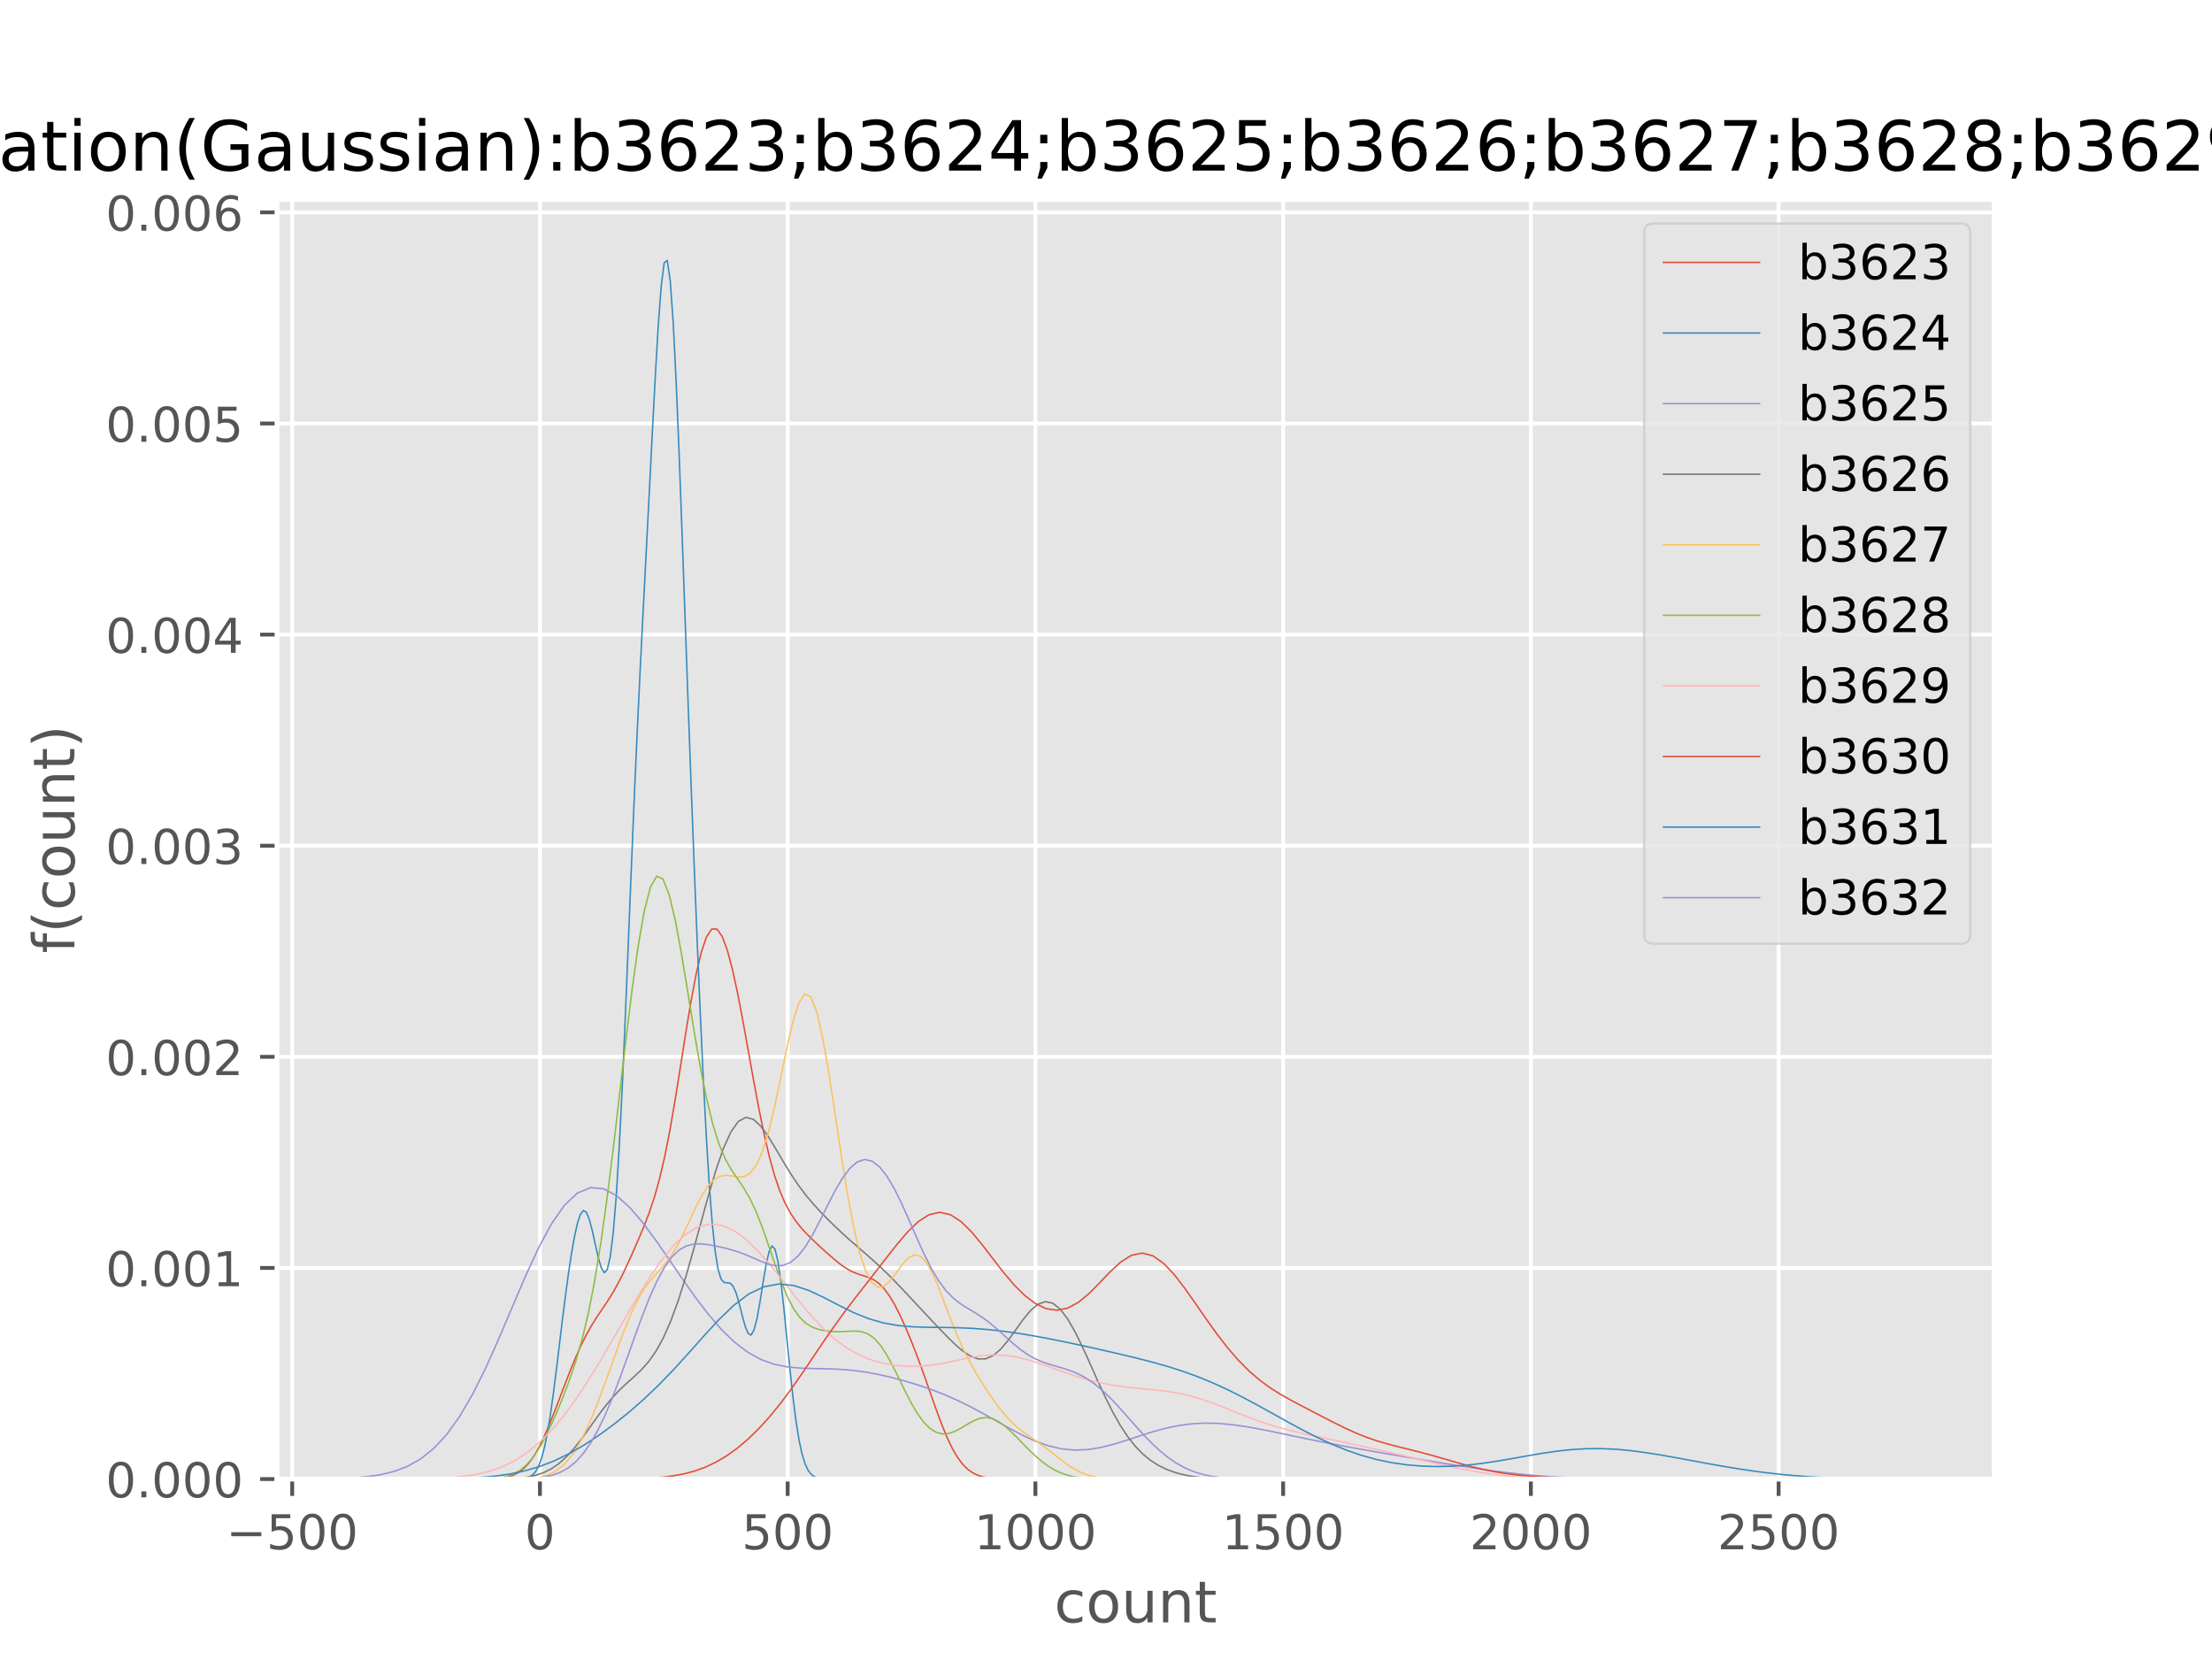 <?xml version="1.0" encoding="utf-8" standalone="no"?>
<!DOCTYPE svg PUBLIC "-//W3C//DTD SVG 1.1//EN"
  "http://www.w3.org/Graphics/SVG/1.1/DTD/svg11.dtd">
<!-- Created with matplotlib (http://matplotlib.org/) -->
<svg height="345pt" version="1.1" viewBox="0 0 460 345" width="460pt" xmlns="http://www.w3.org/2000/svg" xmlns:xlink="http://www.w3.org/1999/xlink">
 <defs>
  <style type="text/css">
*{stroke-linecap:butt;stroke-linejoin:round;}
  </style>
 </defs>
 <g id="figure_1">
  <g id="patch_1">
   <path d="M 0 345.6 
L 460.8 345.6 
L 460.8 0 
L 0 0 
z
" style="fill:#ffffff;"/>
  </g>
  <g id="axes_1">
   <g id="patch_2">
    <path d="M 57.6 307.584 
L 414.72 307.584 
L 414.72 41.472 
L 57.6 41.472 
z
" style="fill:#e5e5e5;"/>
   </g>
   <g id="matplotlib.axis_1">
    <g id="xtick_1">
     <g id="line2d_1">
      <path clip-path="url(#p4adbdc8b6a)" d="M 60.765 307.584 
L 60.765 41.472 
" style="fill:none;stroke:#ffffff;stroke-linecap:square;stroke-width:0.8;"/>
     </g>
     <g id="line2d_2">
      <defs>
       <path d="M 0 0 
L 0 3.5 
" id="mb9f252036a" style="stroke:#555555;stroke-width:0.8;"/>
      </defs>
      <g>
       <use style="fill:#555555;stroke:#555555;stroke-width:0.8;" x="60.765" xlink:href="#mb9f252036a" y="307.584"/>
      </g>
     </g>
     <g id="text_1">
      <!-- −500 -->
      <defs>
       <path d="M 10.594 35.5 
L 73.188 35.5 
L 73.188 27.203 
L 10.594 27.203 
z
" id="DejaVuSans-2212"/>
       <path d="M 10.797 72.906 
L 49.516 72.906 
L 49.516 64.594 
L 19.828 64.594 
L 19.828 46.734 
Q 21.969 47.469 24.109 47.828 
Q 26.266 48.188 28.422 48.188 
Q 40.625 48.188 47.75 41.5 
Q 54.891 34.812 54.891 23.391 
Q 54.891 11.625 47.562 5.094 
Q 40.234 -1.422 26.906 -1.422 
Q 22.312 -1.422 17.547 -0.641 
Q 12.797 0.141 7.719 1.703 
L 7.719 11.625 
Q 12.109 9.234 16.797 8.062 
Q 21.484 6.891 26.703 6.891 
Q 35.156 6.891 40.078 11.328 
Q 45.016 15.766 45.016 23.391 
Q 45.016 31 40.078 35.438 
Q 35.156 39.891 26.703 39.891 
Q 22.75 39.891 18.812 39.016 
Q 14.891 38.141 10.797 36.281 
z
" id="DejaVuSans-35"/>
       <path d="M 31.781 66.406 
Q 24.172 66.406 20.328 58.906 
Q 16.5 51.422 16.5 36.375 
Q 16.5 21.391 20.328 13.891 
Q 24.172 6.391 31.781 6.391 
Q 39.453 6.391 43.281 13.891 
Q 47.125 21.391 47.125 36.375 
Q 47.125 51.422 43.281 58.906 
Q 39.453 66.406 31.781 66.406 
z
M 31.781 74.219 
Q 44.047 74.219 50.516 64.516 
Q 56.984 54.828 56.984 36.375 
Q 56.984 17.969 50.516 8.266 
Q 44.047 -1.422 31.781 -1.422 
Q 19.531 -1.422 13.062 8.266 
Q 6.594 17.969 6.594 36.375 
Q 6.594 54.828 13.062 64.516 
Q 19.531 74.219 31.781 74.219 
z
" id="DejaVuSans-30"/>
      </defs>
      <g style="fill:#555555;" transform="translate(47.031 322.182)scale(0.1 -0.1)">
       <use xlink:href="#DejaVuSans-2212"/>
       <use x="83.789" xlink:href="#DejaVuSans-35"/>
       <use x="147.412" xlink:href="#DejaVuSans-30"/>
       <use x="211.035" xlink:href="#DejaVuSans-30"/>
      </g>
     </g>
    </g>
    <g id="xtick_2">
     <g id="line2d_3">
      <path clip-path="url(#p4adbdc8b6a)" d="M 112.283 307.584 
L 112.283 41.472 
" style="fill:none;stroke:#ffffff;stroke-linecap:square;stroke-width:0.8;"/>
     </g>
     <g id="line2d_4">
      <g>
       <use style="fill:#555555;stroke:#555555;stroke-width:0.8;" x="112.283" xlink:href="#mb9f252036a" y="307.584"/>
      </g>
     </g>
     <g id="text_2">
      <!-- 0 -->
      <g style="fill:#555555;" transform="translate(109.102 322.182)scale(0.1 -0.1)">
       <use xlink:href="#DejaVuSans-30"/>
      </g>
     </g>
    </g>
    <g id="xtick_3">
     <g id="line2d_5">
      <path clip-path="url(#p4adbdc8b6a)" d="M 163.801 307.584 
L 163.801 41.472 
" style="fill:none;stroke:#ffffff;stroke-linecap:square;stroke-width:0.8;"/>
     </g>
     <g id="line2d_6">
      <g>
       <use style="fill:#555555;stroke:#555555;stroke-width:0.8;" x="163.801" xlink:href="#mb9f252036a" y="307.584"/>
      </g>
     </g>
     <g id="text_3">
      <!-- 500 -->
      <g style="fill:#555555;" transform="translate(154.258 322.182)scale(0.1 -0.1)">
       <use xlink:href="#DejaVuSans-35"/>
       <use x="63.623" xlink:href="#DejaVuSans-30"/>
       <use x="127.246" xlink:href="#DejaVuSans-30"/>
      </g>
     </g>
    </g>
    <g id="xtick_4">
     <g id="line2d_7">
      <path clip-path="url(#p4adbdc8b6a)" d="M 215.32 307.584 
L 215.32 41.472 
" style="fill:none;stroke:#ffffff;stroke-linecap:square;stroke-width:0.8;"/>
     </g>
     <g id="line2d_8">
      <g>
       <use style="fill:#555555;stroke:#555555;stroke-width:0.8;" x="215.32" xlink:href="#mb9f252036a" y="307.584"/>
      </g>
     </g>
     <g id="text_4">
      <!-- 1000 -->
      <defs>
       <path d="M 12.406 8.297 
L 28.516 8.297 
L 28.516 63.922 
L 10.984 60.406 
L 10.984 69.391 
L 28.422 72.906 
L 38.281 72.906 
L 38.281 8.297 
L 54.391 8.297 
L 54.391 0 
L 12.406 0 
z
" id="DejaVuSans-31"/>
      </defs>
      <g style="fill:#555555;" transform="translate(202.595 322.182)scale(0.1 -0.1)">
       <use xlink:href="#DejaVuSans-31"/>
       <use x="63.623" xlink:href="#DejaVuSans-30"/>
       <use x="127.246" xlink:href="#DejaVuSans-30"/>
       <use x="190.869" xlink:href="#DejaVuSans-30"/>
      </g>
     </g>
    </g>
    <g id="xtick_5">
     <g id="line2d_9">
      <path clip-path="url(#p4adbdc8b6a)" d="M 266.838 307.584 
L 266.838 41.472 
" style="fill:none;stroke:#ffffff;stroke-linecap:square;stroke-width:0.8;"/>
     </g>
     <g id="line2d_10">
      <g>
       <use style="fill:#555555;stroke:#555555;stroke-width:0.8;" x="266.838" xlink:href="#mb9f252036a" y="307.584"/>
      </g>
     </g>
     <g id="text_5">
      <!-- 1500 -->
      <g style="fill:#555555;" transform="translate(254.113 322.182)scale(0.1 -0.1)">
       <use xlink:href="#DejaVuSans-31"/>
       <use x="63.623" xlink:href="#DejaVuSans-35"/>
       <use x="127.246" xlink:href="#DejaVuSans-30"/>
       <use x="190.869" xlink:href="#DejaVuSans-30"/>
      </g>
     </g>
    </g>
    <g id="xtick_6">
     <g id="line2d_11">
      <path clip-path="url(#p4adbdc8b6a)" d="M 318.356 307.584 
L 318.356 41.472 
" style="fill:none;stroke:#ffffff;stroke-linecap:square;stroke-width:0.8;"/>
     </g>
     <g id="line2d_12">
      <g>
       <use style="fill:#555555;stroke:#555555;stroke-width:0.8;" x="318.356" xlink:href="#mb9f252036a" y="307.584"/>
      </g>
     </g>
     <g id="text_6">
      <!-- 2000 -->
      <defs>
       <path d="M 19.188 8.297 
L 53.609 8.297 
L 53.609 0 
L 7.328 0 
L 7.328 8.297 
Q 12.938 14.109 22.625 23.891 
Q 32.328 33.688 34.812 36.531 
Q 39.547 41.844 41.422 45.531 
Q 43.312 49.219 43.312 52.781 
Q 43.312 58.594 39.234 62.25 
Q 35.156 65.922 28.609 65.922 
Q 23.969 65.922 18.812 64.312 
Q 13.672 62.703 7.812 59.422 
L 7.812 69.391 
Q 13.766 71.781 18.938 73 
Q 24.125 74.219 28.422 74.219 
Q 39.75 74.219 46.484 68.547 
Q 53.219 62.891 53.219 53.422 
Q 53.219 48.922 51.531 44.891 
Q 49.859 40.875 45.406 35.406 
Q 44.188 33.984 37.641 27.219 
Q 31.109 20.453 19.188 8.297 
z
" id="DejaVuSans-32"/>
      </defs>
      <g style="fill:#555555;" transform="translate(305.631 322.182)scale(0.1 -0.1)">
       <use xlink:href="#DejaVuSans-32"/>
       <use x="63.623" xlink:href="#DejaVuSans-30"/>
       <use x="127.246" xlink:href="#DejaVuSans-30"/>
       <use x="190.869" xlink:href="#DejaVuSans-30"/>
      </g>
     </g>
    </g>
    <g id="xtick_7">
     <g id="line2d_13">
      <path clip-path="url(#p4adbdc8b6a)" d="M 369.875 307.584 
L 369.875 41.472 
" style="fill:none;stroke:#ffffff;stroke-linecap:square;stroke-width:0.8;"/>
     </g>
     <g id="line2d_14">
      <g>
       <use style="fill:#555555;stroke:#555555;stroke-width:0.8;" x="369.875" xlink:href="#mb9f252036a" y="307.584"/>
      </g>
     </g>
     <g id="text_7">
      <!-- 2500 -->
      <g style="fill:#555555;" transform="translate(357.15 322.182)scale(0.1 -0.1)">
       <use xlink:href="#DejaVuSans-32"/>
       <use x="63.623" xlink:href="#DejaVuSans-35"/>
       <use x="127.246" xlink:href="#DejaVuSans-30"/>
       <use x="190.869" xlink:href="#DejaVuSans-30"/>
      </g>
     </g>
    </g>
    <g id="text_8">
     <!-- count -->
     <defs>
      <path d="M 48.781 52.594 
L 48.781 44.188 
Q 44.969 46.297 41.141 47.344 
Q 37.312 48.391 33.406 48.391 
Q 24.656 48.391 19.812 42.844 
Q 14.984 37.312 14.984 27.297 
Q 14.984 17.281 19.812 11.734 
Q 24.656 6.203 33.406 6.203 
Q 37.312 6.203 41.141 7.25 
Q 44.969 8.297 48.781 10.406 
L 48.781 2.094 
Q 45.016 0.344 40.984 -0.531 
Q 36.969 -1.422 32.422 -1.422 
Q 20.062 -1.422 12.781 6.344 
Q 5.516 14.109 5.516 27.297 
Q 5.516 40.672 12.859 48.328 
Q 20.219 56 33.016 56 
Q 37.156 56 41.109 55.141 
Q 45.062 54.297 48.781 52.594 
z
" id="DejaVuSans-63"/>
      <path d="M 30.609 48.391 
Q 23.391 48.391 19.188 42.75 
Q 14.984 37.109 14.984 27.297 
Q 14.984 17.484 19.156 11.844 
Q 23.344 6.203 30.609 6.203 
Q 37.797 6.203 41.984 11.859 
Q 46.188 17.531 46.188 27.297 
Q 46.188 37.016 41.984 42.703 
Q 37.797 48.391 30.609 48.391 
z
M 30.609 56 
Q 42.328 56 49.016 48.375 
Q 55.719 40.766 55.719 27.297 
Q 55.719 13.875 49.016 6.219 
Q 42.328 -1.422 30.609 -1.422 
Q 18.844 -1.422 12.172 6.219 
Q 5.516 13.875 5.516 27.297 
Q 5.516 40.766 12.172 48.375 
Q 18.844 56 30.609 56 
z
" id="DejaVuSans-6f"/>
      <path d="M 8.5 21.578 
L 8.5 54.688 
L 17.484 54.688 
L 17.484 21.922 
Q 17.484 14.156 20.5 10.266 
Q 23.531 6.391 29.594 6.391 
Q 36.859 6.391 41.078 11.031 
Q 45.312 15.672 45.312 23.688 
L 45.312 54.688 
L 54.297 54.688 
L 54.297 0 
L 45.312 0 
L 45.312 8.406 
Q 42.047 3.422 37.719 1 
Q 33.406 -1.422 27.688 -1.422 
Q 18.266 -1.422 13.375 4.438 
Q 8.5 10.297 8.5 21.578 
z
M 31.109 56 
z
" id="DejaVuSans-75"/>
      <path d="M 54.891 33.016 
L 54.891 0 
L 45.906 0 
L 45.906 32.719 
Q 45.906 40.484 42.875 44.328 
Q 39.844 48.188 33.797 48.188 
Q 26.516 48.188 22.312 43.547 
Q 18.109 38.922 18.109 30.906 
L 18.109 0 
L 9.078 0 
L 9.078 54.688 
L 18.109 54.688 
L 18.109 46.188 
Q 21.344 51.125 25.703 53.562 
Q 30.078 56 35.797 56 
Q 45.219 56 50.047 50.172 
Q 54.891 44.344 54.891 33.016 
z
" id="DejaVuSans-6e"/>
      <path d="M 18.312 70.219 
L 18.312 54.688 
L 36.812 54.688 
L 36.812 47.703 
L 18.312 47.703 
L 18.312 18.016 
Q 18.312 11.328 20.141 9.422 
Q 21.969 7.516 27.594 7.516 
L 36.812 7.516 
L 36.812 0 
L 27.594 0 
Q 17.188 0 13.234 3.875 
Q 9.281 7.766 9.281 18.016 
L 9.281 47.703 
L 2.688 47.703 
L 2.688 54.688 
L 9.281 54.688 
L 9.281 70.219 
z
" id="DejaVuSans-74"/>
     </defs>
     <g style="fill:#555555;" transform="translate(219.232 337.38)scale(0.12 -0.12)">
      <use xlink:href="#DejaVuSans-63"/>
      <use x="54.98" xlink:href="#DejaVuSans-6f"/>
      <use x="116.162" xlink:href="#DejaVuSans-75"/>
      <use x="179.541" xlink:href="#DejaVuSans-6e"/>
      <use x="242.92" xlink:href="#DejaVuSans-74"/>
     </g>
    </g>
   </g>
   <g id="matplotlib.axis_2">
    <g id="ytick_1">
     <g id="line2d_15">
      <path clip-path="url(#p4adbdc8b6a)" d="M 57.6 307.584 
L 414.72 307.584 
" style="fill:none;stroke:#ffffff;stroke-linecap:square;stroke-width:0.8;"/>
     </g>
     <g id="line2d_16">
      <defs>
       <path d="M 0 0 
L -3.5 0 
" id="m80b90c6f22" style="stroke:#555555;stroke-width:0.8;"/>
      </defs>
      <g>
       <use style="fill:#555555;stroke:#555555;stroke-width:0.8;" x="57.6" xlink:href="#m80b90c6f22" y="307.584"/>
      </g>
     </g>
     <g id="text_9">
      <!-- 0.000 -->
      <defs>
       <path d="M 10.688 12.406 
L 21 12.406 
L 21 0 
L 10.688 0 
z
" id="DejaVuSans-2e"/>
      </defs>
      <g style="fill:#555555;" transform="translate(21.972 311.383)scale(0.1 -0.1)">
       <use xlink:href="#DejaVuSans-30"/>
       <use x="63.623" xlink:href="#DejaVuSans-2e"/>
       <use x="95.41" xlink:href="#DejaVuSans-30"/>
       <use x="159.033" xlink:href="#DejaVuSans-30"/>
       <use x="222.656" xlink:href="#DejaVuSans-30"/>
      </g>
     </g>
    </g>
    <g id="ytick_2">
     <g id="line2d_17">
      <path clip-path="url(#p4adbdc8b6a)" d="M 57.6 263.681 
L 414.72 263.681 
" style="fill:none;stroke:#ffffff;stroke-linecap:square;stroke-width:0.8;"/>
     </g>
     <g id="line2d_18">
      <g>
       <use style="fill:#555555;stroke:#555555;stroke-width:0.8;" x="57.6" xlink:href="#m80b90c6f22" y="263.681"/>
      </g>
     </g>
     <g id="text_10">
      <!-- 0.001 -->
      <g style="fill:#555555;" transform="translate(21.972 267.481)scale(0.1 -0.1)">
       <use xlink:href="#DejaVuSans-30"/>
       <use x="63.623" xlink:href="#DejaVuSans-2e"/>
       <use x="95.41" xlink:href="#DejaVuSans-30"/>
       <use x="159.033" xlink:href="#DejaVuSans-30"/>
       <use x="222.656" xlink:href="#DejaVuSans-31"/>
      </g>
     </g>
    </g>
    <g id="ytick_3">
     <g id="line2d_19">
      <path clip-path="url(#p4adbdc8b6a)" d="M 57.6 219.779 
L 414.72 219.779 
" style="fill:none;stroke:#ffffff;stroke-linecap:square;stroke-width:0.8;"/>
     </g>
     <g id="line2d_20">
      <g>
       <use style="fill:#555555;stroke:#555555;stroke-width:0.8;" x="57.6" xlink:href="#m80b90c6f22" y="219.779"/>
      </g>
     </g>
     <g id="text_11">
      <!-- 0.002 -->
      <g style="fill:#555555;" transform="translate(21.972 223.578)scale(0.1 -0.1)">
       <use xlink:href="#DejaVuSans-30"/>
       <use x="63.623" xlink:href="#DejaVuSans-2e"/>
       <use x="95.41" xlink:href="#DejaVuSans-30"/>
       <use x="159.033" xlink:href="#DejaVuSans-30"/>
       <use x="222.656" xlink:href="#DejaVuSans-32"/>
      </g>
     </g>
    </g>
    <g id="ytick_4">
     <g id="line2d_21">
      <path clip-path="url(#p4adbdc8b6a)" d="M 57.6 175.876 
L 414.72 175.876 
" style="fill:none;stroke:#ffffff;stroke-linecap:square;stroke-width:0.8;"/>
     </g>
     <g id="line2d_22">
      <g>
       <use style="fill:#555555;stroke:#555555;stroke-width:0.8;" x="57.6" xlink:href="#m80b90c6f22" y="175.876"/>
      </g>
     </g>
     <g id="text_12">
      <!-- 0.003 -->
      <defs>
       <path d="M 40.578 39.312 
Q 47.656 37.797 51.625 33 
Q 55.609 28.219 55.609 21.188 
Q 55.609 10.406 48.188 4.484 
Q 40.766 -1.422 27.094 -1.422 
Q 22.516 -1.422 17.656 -0.516 
Q 12.797 0.391 7.625 2.203 
L 7.625 11.719 
Q 11.719 9.328 16.594 8.109 
Q 21.484 6.891 26.812 6.891 
Q 36.078 6.891 40.938 10.547 
Q 45.797 14.203 45.797 21.188 
Q 45.797 27.641 41.281 31.266 
Q 36.766 34.906 28.719 34.906 
L 20.219 34.906 
L 20.219 43.016 
L 29.109 43.016 
Q 36.375 43.016 40.234 45.922 
Q 44.094 48.828 44.094 54.297 
Q 44.094 59.906 40.109 62.906 
Q 36.141 65.922 28.719 65.922 
Q 24.656 65.922 20.016 65.031 
Q 15.375 64.156 9.812 62.312 
L 9.812 71.094 
Q 15.438 72.656 20.344 73.438 
Q 25.25 74.219 29.594 74.219 
Q 40.828 74.219 47.359 69.109 
Q 53.906 64.016 53.906 55.328 
Q 53.906 49.266 50.438 45.094 
Q 46.969 40.922 40.578 39.312 
z
" id="DejaVuSans-33"/>
      </defs>
      <g style="fill:#555555;" transform="translate(21.972 179.676)scale(0.1 -0.1)">
       <use xlink:href="#DejaVuSans-30"/>
       <use x="63.623" xlink:href="#DejaVuSans-2e"/>
       <use x="95.41" xlink:href="#DejaVuSans-30"/>
       <use x="159.033" xlink:href="#DejaVuSans-30"/>
       <use x="222.656" xlink:href="#DejaVuSans-33"/>
      </g>
     </g>
    </g>
    <g id="ytick_5">
     <g id="line2d_23">
      <path clip-path="url(#p4adbdc8b6a)" d="M 57.6 131.974 
L 414.72 131.974 
" style="fill:none;stroke:#ffffff;stroke-linecap:square;stroke-width:0.8;"/>
     </g>
     <g id="line2d_24">
      <g>
       <use style="fill:#555555;stroke:#555555;stroke-width:0.8;" x="57.6" xlink:href="#m80b90c6f22" y="131.974"/>
      </g>
     </g>
     <g id="text_13">
      <!-- 0.004 -->
      <defs>
       <path d="M 37.797 64.312 
L 12.891 25.391 
L 37.797 25.391 
z
M 35.203 72.906 
L 47.609 72.906 
L 47.609 25.391 
L 58.016 25.391 
L 58.016 17.188 
L 47.609 17.188 
L 47.609 0 
L 37.797 0 
L 37.797 17.188 
L 4.891 17.188 
L 4.891 26.703 
z
" id="DejaVuSans-34"/>
      </defs>
      <g style="fill:#555555;" transform="translate(21.972 135.773)scale(0.1 -0.1)">
       <use xlink:href="#DejaVuSans-30"/>
       <use x="63.623" xlink:href="#DejaVuSans-2e"/>
       <use x="95.41" xlink:href="#DejaVuSans-30"/>
       <use x="159.033" xlink:href="#DejaVuSans-30"/>
       <use x="222.656" xlink:href="#DejaVuSans-34"/>
      </g>
     </g>
    </g>
    <g id="ytick_6">
     <g id="line2d_25">
      <path clip-path="url(#p4adbdc8b6a)" d="M 57.6 88.071 
L 414.72 88.071 
" style="fill:none;stroke:#ffffff;stroke-linecap:square;stroke-width:0.8;"/>
     </g>
     <g id="line2d_26">
      <g>
       <use style="fill:#555555;stroke:#555555;stroke-width:0.8;" x="57.6" xlink:href="#m80b90c6f22" y="88.071"/>
      </g>
     </g>
     <g id="text_14">
      <!-- 0.005 -->
      <g style="fill:#555555;" transform="translate(21.972 91.871)scale(0.1 -0.1)">
       <use xlink:href="#DejaVuSans-30"/>
       <use x="63.623" xlink:href="#DejaVuSans-2e"/>
       <use x="95.41" xlink:href="#DejaVuSans-30"/>
       <use x="159.033" xlink:href="#DejaVuSans-30"/>
       <use x="222.656" xlink:href="#DejaVuSans-35"/>
      </g>
     </g>
    </g>
    <g id="ytick_7">
     <g id="line2d_27">
      <path clip-path="url(#p4adbdc8b6a)" d="M 57.6 44.169 
L 414.72 44.169 
" style="fill:none;stroke:#ffffff;stroke-linecap:square;stroke-width:0.8;"/>
     </g>
     <g id="line2d_28">
      <g>
       <use style="fill:#555555;stroke:#555555;stroke-width:0.8;" x="57.6" xlink:href="#m80b90c6f22" y="44.169"/>
      </g>
     </g>
     <g id="text_15">
      <!-- 0.006 -->
      <defs>
       <path d="M 33.016 40.375 
Q 26.375 40.375 22.484 35.828 
Q 18.609 31.297 18.609 23.391 
Q 18.609 15.531 22.484 10.953 
Q 26.375 6.391 33.016 6.391 
Q 39.656 6.391 43.531 10.953 
Q 47.406 15.531 47.406 23.391 
Q 47.406 31.297 43.531 35.828 
Q 39.656 40.375 33.016 40.375 
z
M 52.594 71.297 
L 52.594 62.312 
Q 48.875 64.062 45.094 64.984 
Q 41.312 65.922 37.594 65.922 
Q 27.828 65.922 22.672 59.328 
Q 17.531 52.734 16.797 39.406 
Q 19.672 43.656 24.016 45.922 
Q 28.375 48.188 33.594 48.188 
Q 44.578 48.188 50.953 41.516 
Q 57.328 34.859 57.328 23.391 
Q 57.328 12.156 50.688 5.359 
Q 44.047 -1.422 33.016 -1.422 
Q 20.359 -1.422 13.672 8.266 
Q 6.984 17.969 6.984 36.375 
Q 6.984 53.656 15.188 63.938 
Q 23.391 74.219 37.203 74.219 
Q 40.922 74.219 44.703 73.484 
Q 48.484 72.75 52.594 71.297 
z
" id="DejaVuSans-36"/>
      </defs>
      <g style="fill:#555555;" transform="translate(21.972 47.968)scale(0.1 -0.1)">
       <use xlink:href="#DejaVuSans-30"/>
       <use x="63.623" xlink:href="#DejaVuSans-2e"/>
       <use x="95.41" xlink:href="#DejaVuSans-30"/>
       <use x="159.033" xlink:href="#DejaVuSans-30"/>
       <use x="222.656" xlink:href="#DejaVuSans-36"/>
      </g>
     </g>
    </g>
    <g id="text_16">
     <!-- f(count) -->
     <defs>
      <path d="M 37.109 75.984 
L 37.109 68.5 
L 28.516 68.5 
Q 23.688 68.5 21.797 66.547 
Q 19.922 64.594 19.922 59.516 
L 19.922 54.688 
L 34.719 54.688 
L 34.719 47.703 
L 19.922 47.703 
L 19.922 0 
L 10.891 0 
L 10.891 47.703 
L 2.297 47.703 
L 2.297 54.688 
L 10.891 54.688 
L 10.891 58.5 
Q 10.891 67.625 15.141 71.797 
Q 19.391 75.984 28.609 75.984 
z
" id="DejaVuSans-66"/>
      <path d="M 31 75.875 
Q 24.469 64.656 21.281 53.656 
Q 18.109 42.672 18.109 31.391 
Q 18.109 20.125 21.312 9.062 
Q 24.516 -2 31 -13.188 
L 23.188 -13.188 
Q 15.875 -1.703 12.234 9.375 
Q 8.594 20.453 8.594 31.391 
Q 8.594 42.281 12.203 53.312 
Q 15.828 64.359 23.188 75.875 
z
" id="DejaVuSans-28"/>
      <path d="M 8.016 75.875 
L 15.828 75.875 
Q 23.141 64.359 26.781 53.312 
Q 30.422 42.281 30.422 31.391 
Q 30.422 20.453 26.781 9.375 
Q 23.141 -1.703 15.828 -13.188 
L 8.016 -13.188 
Q 14.5 -2 17.703 9.062 
Q 20.906 20.125 20.906 31.391 
Q 20.906 42.672 17.703 53.656 
Q 14.5 64.656 8.016 75.875 
z
" id="DejaVuSans-29"/>
     </defs>
     <g style="fill:#555555;" transform="translate(15.476 198.25)rotate(-90)scale(0.12 -0.12)">
      <use xlink:href="#DejaVuSans-66"/>
      <use x="35.205" xlink:href="#DejaVuSans-28"/>
      <use x="74.219" xlink:href="#DejaVuSans-63"/>
      <use x="129.199" xlink:href="#DejaVuSans-6f"/>
      <use x="190.381" xlink:href="#DejaVuSans-75"/>
      <use x="253.76" xlink:href="#DejaVuSans-6e"/>
      <use x="317.139" xlink:href="#DejaVuSans-74"/>
      <use x="356.348" xlink:href="#DejaVuSans-29"/>
     </g>
    </g>
   </g>
   <g id="line2d_29">
    <path clip-path="url(#p4adbdc8b6a)" d="M 102.327 307.528 
L 103.415 307.466 
L 104.503 307.35 
L 105.591 307.144 
L 106.679 306.799 
L 107.767 306.255 
L 108.854 305.445 
L 109.942 304.308 
L 111.03 302.801 
L 112.118 300.912 
L 113.206 298.666 
L 114.294 296.127 
L 115.382 293.382 
L 116.47 290.53 
L 117.557 287.668 
L 118.645 284.882 
L 119.733 282.245 
L 120.821 279.813 
L 121.909 277.623 
L 122.997 275.68 
L 124.085 273.945 
L 125.172 272.331 
L 126.26 270.72 
L 127.348 268.994 
L 128.436 267.072 
L 129.524 264.936 
L 130.612 262.625 
L 131.7 260.205 
L 132.788 257.716 
L 133.875 255.129 
L 134.963 252.321 
L 136.051 249.095 
L 137.139 245.229 
L 138.227 240.552 
L 139.315 235.009 
L 140.403 228.703 
L 141.49 221.898 
L 142.578 214.983 
L 143.666 208.412 
L 144.754 202.626 
L 145.842 198.003 
L 146.93 194.812 
L 148.018 193.201 
L 149.105 193.203 
L 150.193 194.75 
L 151.281 197.695 
L 152.369 201.828 
L 153.457 206.892 
L 154.545 212.598 
L 155.633 218.64 
L 156.721 224.71 
L 157.808 230.525 
L 158.896 235.847 
L 159.984 240.511 
L 161.072 244.437 
L 162.16 247.633 
L 163.248 250.181 
L 164.336 252.205 
L 165.423 253.843 
L 166.511 255.217 
L 167.599 256.422 
L 168.687 257.523 
L 169.775 258.562 
L 170.863 259.564 
L 171.951 260.544 
L 173.038 261.501 
L 174.126 262.415 
L 175.214 263.249 
L 176.302 263.962 
L 177.39 264.528 
L 178.478 264.953 
L 179.566 265.296 
L 180.654 265.658 
L 181.741 266.165 
L 182.829 266.937 
L 183.917 268.056 
L 185.005 269.551 
L 186.093 271.396 
L 187.181 273.54 
L 188.269 275.924 
L 189.356 278.508 
L 190.444 281.27 
L 191.532 284.192 
L 192.62 287.242 
L 193.708 290.353 
L 194.796 293.425 
L 195.884 296.338 
L 196.972 298.974 
L 198.059 301.245 
L 199.147 303.102 
L 200.235 304.545 
L 201.323 305.609 
L 202.411 306.354 
L 203.499 306.85 
L 204.587 307.165 
L 205.674 307.354 
L 206.762 307.464 
L 207.85 307.524 
L 208.938 307.555 
L 210.026 307.571 
" style="fill:none;stroke:#e24a33;stroke-linecap:square;stroke-width:0.3;"/>
   </g>
   <g id="line2d_30">
    <path clip-path="url(#p4adbdc8b6a)" d="M 109.477 307.368 
L 110.1 307.148 
L 110.723 306.749 
L 111.346 306.07 
L 111.969 304.985 
L 112.592 303.355 
L 113.214 301.053 
L 113.837 298.002 
L 114.46 294.2 
L 115.083 289.743 
L 115.706 284.813 
L 116.329 279.65 
L 116.952 274.494 
L 117.574 269.549 
L 118.197 264.96 
L 118.82 260.836 
L 119.443 257.287 
L 120.066 254.463 
L 120.689 252.551 
L 121.312 251.731 
L 121.935 252.1 
L 122.557 253.6 
L 123.18 255.979 
L 123.803 258.813 
L 124.426 261.573 
L 125.049 263.7 
L 125.672 264.664 
L 126.295 263.995 
L 126.917 261.287 
L 127.54 256.216 
L 128.163 248.583 
L 128.786 238.381 
L 129.409 225.867 
L 130.032 211.583 
L 130.655 196.291 
L 131.277 180.826 
L 131.9 165.902 
L 132.523 151.934 
L 133.146 138.958 
L 133.769 126.682 
L 134.392 114.665 
L 135.015 102.561 
L 135.637 90.35 
L 136.26 78.471 
L 136.883 67.796 
L 137.506 59.467 
L 138.129 54.63 
L 138.752 54.144 
L 139.375 58.372 
L 139.998 67.097 
L 140.62 79.591 
L 141.243 94.817 
L 141.866 111.666 
L 142.489 129.173 
L 143.112 146.645 
L 143.735 163.666 
L 144.358 180.026 
L 144.98 195.599 
L 145.603 210.242 
L 146.226 223.735 
L 146.849 235.776 
L 147.472 246.033 
L 148.095 254.221 
L 148.718 260.196 
L 149.34 264.024 
L 149.963 266.018 
L 150.586 266.712 
L 151.209 266.771 
L 151.832 266.856 
L 152.455 267.479 
L 153.078 268.883 
L 153.7 270.997 
L 154.323 273.462 
L 154.946 275.747 
L 155.569 277.287 
L 156.192 277.632 
L 156.815 276.555 
L 157.438 274.114 
L 158.061 270.648 
L 158.683 266.722 
L 159.306 263.035 
L 159.929 260.296 
L 160.552 259.093 
L 161.175 259.786 
L 161.798 262.437 
L 162.421 266.806 
L 163.043 272.414 
L 163.666 278.65 
L 164.289 284.895 
L 164.912 290.637 
L 165.535 295.531 
L 166.158 299.426 
L 166.781 302.33 
L 167.403 304.365 
L 168.026 305.709 
L 168.649 306.545 
L 169.272 307.037 
L 169.895 307.31 
L 170.518 307.453 
L 171.141 307.525 
" style="fill:none;stroke:#348abd;stroke-linecap:square;stroke-width:0.3;"/>
   </g>
   <g id="line2d_31">
    <path clip-path="url(#p4adbdc8b6a)" d="M 73.833 307.297 
L 76.554 307.054 
L 79.275 306.644 
L 81.996 305.978 
L 84.716 304.947 
L 87.437 303.419 
L 90.158 301.253 
L 92.879 298.322 
L 95.6 294.536 
L 98.321 289.873 
L 101.042 284.409 
L 103.763 278.327 
L 106.484 271.918 
L 109.205 265.553 
L 111.926 259.64 
L 114.647 254.568 
L 117.368 250.653 
L 120.089 248.097 
L 122.81 246.969 
L 125.531 247.213 
L 128.252 248.669 
L 130.972 251.115 
L 133.693 254.3 
L 136.414 257.974 
L 139.135 261.906 
L 141.856 265.889 
L 144.577 269.743 
L 147.298 273.31 
L 150.019 276.462 
L 152.74 279.103 
L 155.461 281.18 
L 158.182 282.691 
L 160.903 283.682 
L 163.624 284.246 
L 166.345 284.506 
L 169.066 284.597 
L 171.787 284.643 
L 174.507 284.743 
L 177.228 284.96 
L 179.949 285.32 
L 182.67 285.82 
L 185.391 286.443 
L 188.112 287.17 
L 190.833 287.994 
L 193.554 288.923 
L 196.275 289.973 
L 198.996 291.161 
L 201.717 292.493 
L 204.438 293.947 
L 207.159 295.477 
L 209.88 297.008 
L 212.601 298.446 
L 215.322 299.694 
L 218.043 300.666 
L 220.763 301.296 
L 223.484 301.554 
L 226.205 301.446 
L 228.926 301.013 
L 231.647 300.329 
L 234.368 299.486 
L 237.089 298.586 
L 239.81 297.726 
L 242.531 296.986 
L 245.252 296.424 
L 247.973 296.074 
L 250.694 295.941 
L 253.415 296.012 
L 256.136 296.255 
L 258.857 296.636 
L 261.578 297.114 
L 264.299 297.653 
L 267.019 298.221 
L 269.74 298.796 
L 272.461 299.361 
L 275.182 299.908 
L 277.903 300.435 
L 280.624 300.942 
L 283.345 301.433 
L 286.066 301.912 
L 288.787 302.381 
L 291.508 302.844 
L 294.229 303.303 
L 296.95 303.758 
L 299.671 304.208 
L 302.392 304.651 
L 305.113 305.081 
L 307.834 305.492 
L 310.554 305.877 
L 313.275 306.226 
L 315.996 306.535 
L 318.717 306.797 
L 321.438 307.013 
L 324.159 307.183 
L 326.88 307.312 
L 329.601 307.406 
L 332.322 307.472 
L 335.043 307.516 
L 337.764 307.544 
L 340.485 307.562 
L 343.206 307.572 
" style="fill:none;stroke:#988ed5;stroke-linecap:square;stroke-width:0.3;"/>
   </g>
   <g id="line2d_32">
    <path clip-path="url(#p4adbdc8b6a)" d="M 103.714 307.551 
L 105.271 307.514 
L 106.829 307.446 
L 108.386 307.322 
L 109.943 307.111 
L 111.501 306.767 
L 113.058 306.237 
L 114.616 305.466 
L 116.173 304.402 
L 117.73 303.015 
L 119.288 301.311 
L 120.845 299.339 
L 122.402 297.192 
L 123.96 294.995 
L 125.517 292.881 
L 127.074 290.956 
L 128.632 289.265 
L 130.189 287.781 
L 131.746 286.393 
L 133.304 284.93 
L 134.861 283.192 
L 136.418 280.986 
L 137.976 278.156 
L 139.533 274.612 
L 141.09 270.34 
L 142.648 265.408 
L 144.205 259.971 
L 145.762 254.269 
L 147.32 248.609 
L 148.877 243.346 
L 150.434 238.836 
L 151.992 235.387 
L 153.549 233.207 
L 155.106 232.363 
L 156.664 232.768 
L 158.221 234.203 
L 159.778 236.363 
L 161.336 238.919 
L 162.893 241.575 
L 164.45 244.121 
L 166.008 246.443 
L 167.565 248.516 
L 169.122 250.374 
L 170.68 252.075 
L 172.237 253.668 
L 173.794 255.184 
L 175.352 256.637 
L 176.909 258.035 
L 178.466 259.394 
L 180.024 260.742 
L 181.581 262.114 
L 183.138 263.542 
L 184.696 265.045 
L 186.253 266.619 
L 187.81 268.25 
L 189.368 269.911 
L 190.925 271.582 
L 192.482 273.248 
L 194.04 274.906 
L 195.597 276.547 
L 197.154 278.151 
L 198.712 279.664 
L 200.269 280.996 
L 201.826 282.02 
L 203.384 282.592 
L 204.941 282.586 
L 206.498 281.924 
L 208.056 280.618 
L 209.613 278.783 
L 211.17 276.631 
L 212.728 274.451 
L 214.285 272.553 
L 215.842 271.224 
L 217.4 270.676 
L 218.957 271.025 
L 220.514 272.28 
L 222.072 274.352 
L 223.629 277.086 
L 225.187 280.28 
L 226.744 283.723 
L 228.301 287.211 
L 229.859 290.571 
L 231.416 293.67 
L 232.973 296.422 
L 234.531 298.783 
L 236.088 300.753 
L 237.645 302.357 
L 239.203 303.64 
L 240.76 304.652 
L 242.317 305.44 
L 243.875 306.048 
L 245.432 306.509 
L 246.989 306.853 
L 248.547 307.103 
L 250.104 307.278 
L 251.661 307.397 
L 253.219 307.475 
L 254.776 307.523 
L 256.333 307.551 
L 257.891 307.567 
" style="fill:none;stroke:#777777;stroke-linecap:square;stroke-width:0.3;"/>
   </g>
   <g id="line2d_33">
    <path clip-path="url(#p4adbdc8b6a)" d="M 107.95 307.545 
L 109.215 307.501 
L 110.48 307.417 
L 111.744 307.264 
L 113.009 307.003 
L 114.274 306.581 
L 115.538 305.935 
L 116.803 305 
L 118.068 303.715 
L 119.332 302.038 
L 120.597 299.952 
L 121.862 297.468 
L 123.126 294.626 
L 124.391 291.483 
L 125.655 288.113 
L 126.92 284.604 
L 128.185 281.059 
L 129.449 277.606 
L 130.714 274.385 
L 131.979 271.53 
L 133.243 269.133 
L 134.508 267.204 
L 135.773 265.649 
L 137.037 264.28 
L 138.302 262.862 
L 139.567 261.18 
L 140.831 259.104 
L 142.096 256.64 
L 143.36 253.926 
L 144.625 251.197 
L 145.89 248.717 
L 147.154 246.719 
L 148.419 245.34 
L 149.684 244.605 
L 150.948 244.413 
L 152.213 244.559 
L 153.478 244.758 
L 154.742 244.678 
L 156.007 243.974 
L 157.271 242.329 
L 158.536 239.513 
L 159.801 235.439 
L 161.065 230.232 
L 162.33 224.259 
L 163.595 218.13 
L 164.859 212.626 
L 166.124 208.571 
L 167.389 206.669 
L 168.653 207.352 
L 169.918 210.686 
L 171.183 216.354 
L 172.447 223.736 
L 173.712 232.043 
L 174.976 240.469 
L 176.241 248.321 
L 177.506 255.092 
L 178.77 260.479 
L 180.035 264.353 
L 181.3 266.723 
L 182.564 267.701 
L 183.829 267.486 
L 185.094 266.37 
L 186.358 264.725 
L 187.623 262.987 
L 188.888 261.597 
L 190.152 260.934 
L 191.417 261.243 
L 192.681 262.592 
L 193.946 264.866 
L 195.211 267.812 
L 196.475 271.11 
L 197.74 274.453 
L 199.005 277.61 
L 200.269 280.462 
L 201.534 282.991 
L 202.799 285.254 
L 204.063 287.331 
L 205.328 289.283 
L 206.592 291.131 
L 207.857 292.853 
L 209.122 294.407 
L 210.386 295.76 
L 211.651 296.909 
L 212.916 297.892 
L 214.18 298.776 
L 215.445 299.636 
L 216.71 300.531 
L 217.974 301.485 
L 219.239 302.485 
L 220.504 303.487 
L 221.768 304.435 
L 223.033 305.275 
L 224.297 305.974 
L 225.562 306.517 
L 226.827 306.913 
L 228.091 307.184 
L 229.356 307.358 
L 230.621 307.463 
L 231.885 307.523 
L 233.15 307.555 
" style="fill:none;stroke:#fbc15e;stroke-linecap:square;stroke-width:0.3;"/>
   </g>
   <g id="line2d_34">
    <path clip-path="url(#p4adbdc8b6a)" d="M 101.691 307.507 
L 102.983 307.421 
L 104.275 307.26 
L 105.568 306.974 
L 106.86 306.5 
L 108.152 305.762 
L 109.444 304.683 
L 110.737 303.206 
L 112.029 301.303 
L 113.321 298.995 
L 114.613 296.337 
L 115.905 293.402 
L 117.198 290.23 
L 118.49 286.787 
L 119.782 282.937 
L 121.074 278.444 
L 122.367 273.02 
L 123.659 266.403 
L 124.951 258.439 
L 126.243 249.154 
L 127.535 238.778 
L 128.828 227.738 
L 130.12 216.611 
L 131.412 206.06 
L 132.704 196.771 
L 133.997 189.383 
L 135.289 184.414 
L 136.581 182.196 
L 137.873 182.812 
L 139.165 186.073 
L 140.458 191.533 
L 141.75 198.555 
L 143.042 206.407 
L 144.334 214.373 
L 145.627 221.844 
L 146.919 228.379 
L 148.211 233.739 
L 149.503 237.885 
L 150.795 240.963 
L 152.088 243.26 
L 153.38 245.156 
L 154.672 247.048 
L 155.964 249.268 
L 157.257 252.015 
L 158.549 255.31 
L 159.841 259.004 
L 161.133 262.821 
L 162.425 266.444 
L 163.718 269.598 
L 165.01 272.114 
L 166.302 273.955 
L 167.594 275.195 
L 168.887 275.975 
L 170.179 276.446 
L 171.471 276.724 
L 172.763 276.878 
L 174.055 276.933 
L 175.348 276.906 
L 176.64 276.836 
L 177.932 276.805 
L 179.224 276.945 
L 180.517 277.405 
L 181.809 278.321 
L 183.101 279.767 
L 184.393 281.732 
L 185.685 284.113 
L 186.978 286.736 
L 188.27 289.394 
L 189.562 291.889 
L 190.854 294.063 
L 192.147 295.812 
L 193.439 297.086 
L 194.731 297.875 
L 196.023 298.197 
L 197.315 298.097 
L 198.608 297.648 
L 199.9 296.96 
L 201.192 296.175 
L 202.484 295.453 
L 203.777 294.948 
L 205.069 294.777 
L 206.361 294.997 
L 207.653 295.602 
L 208.945 296.531 
L 210.238 297.693 
L 211.53 298.988 
L 212.822 300.325 
L 214.114 301.632 
L 215.406 302.853 
L 216.699 303.949 
L 217.991 304.892 
L 219.283 305.67 
L 220.575 306.281 
L 221.868 306.738 
L 223.16 307.061 
L 224.452 307.277 
L 225.744 307.413 
L 227.036 307.494 
L 228.329 307.539 
L 229.621 307.563 
" style="fill:none;stroke:#8eba42;stroke-linecap:square;stroke-width:0.3;"/>
   </g>
   <g id="line2d_35">
    <path clip-path="url(#p4adbdc8b6a)" d="M 84.01 307.559 
L 86.558 307.532 
L 89.106 307.481 
L 91.653 307.39 
L 94.201 307.231 
L 96.748 306.97 
L 99.296 306.559 
L 101.844 305.939 
L 104.391 305.046 
L 106.939 303.813 
L 109.486 302.181 
L 112.034 300.104 
L 114.582 297.558 
L 117.129 294.545 
L 119.677 291.093 
L 122.224 287.258 
L 124.772 283.116 
L 127.32 278.769 
L 129.867 274.341 
L 132.415 269.979 
L 134.962 265.853 
L 137.51 262.143 
L 140.058 259.026 
L 142.605 256.656 
L 145.153 255.143 
L 147.7 254.545 
L 150.248 254.856 
L 152.795 256.018 
L 155.343 257.924 
L 157.891 260.433 
L 160.438 263.374 
L 162.986 266.561 
L 165.533 269.798 
L 168.081 272.9 
L 170.629 275.71 
L 173.176 278.118 
L 175.724 280.072 
L 178.271 281.578 
L 180.819 282.68 
L 183.367 283.441 
L 185.914 283.918 
L 188.462 284.146 
L 191.009 284.14 
L 193.557 283.916 
L 196.105 283.506 
L 198.652 282.977 
L 201.2 282.434 
L 203.747 281.996 
L 206.295 281.774 
L 208.843 281.84 
L 211.39 282.208 
L 213.938 282.839 
L 216.485 283.654 
L 219.033 284.559 
L 221.58 285.467 
L 224.128 286.31 
L 226.676 287.046 
L 229.223 287.651 
L 231.771 288.121 
L 234.318 288.471 
L 236.866 288.736 
L 239.414 288.97 
L 241.961 289.242 
L 244.509 289.623 
L 247.056 290.163 
L 249.604 290.884 
L 252.152 291.767 
L 254.699 292.761 
L 257.247 293.796 
L 259.794 294.802 
L 262.342 295.725 
L 264.89 296.54 
L 267.437 297.248 
L 269.985 297.871 
L 272.532 298.441 
L 275.08 298.986 
L 277.628 299.527 
L 280.175 300.076 
L 282.723 300.635 
L 285.27 301.204 
L 287.818 301.782 
L 290.365 302.368 
L 292.913 302.963 
L 295.461 303.563 
L 298.008 304.161 
L 300.556 304.745 
L 303.103 305.298 
L 305.651 305.802 
L 308.199 306.242 
L 310.746 306.611 
L 313.294 306.905 
L 315.841 307.129 
L 318.389 307.291 
L 320.937 307.403 
L 323.484 307.477 
L 326.032 307.523 
L 328.579 307.551 
L 331.127 307.567 
L 333.675 307.575 
L 336.222 307.58 
" style="fill:none;stroke:#ffb5b8;stroke-linecap:square;stroke-width:0.3;"/>
   </g>
   <g id="line2d_36">
    <path clip-path="url(#p4adbdc8b6a)" d="M 124.483 307.578 
L 126.7 307.569 
L 128.917 307.553 
L 131.134 307.52 
L 133.351 307.46 
L 135.568 307.356 
L 137.785 307.183 
L 140.002 306.91 
L 142.219 306.5 
L 144.436 305.915 
L 146.653 305.116 
L 148.87 304.072 
L 151.088 302.762 
L 153.305 301.174 
L 155.522 299.305 
L 157.739 297.155 
L 159.956 294.724 
L 162.173 292.018 
L 164.39 289.06 
L 166.607 285.899 
L 168.824 282.62 
L 171.041 279.326 
L 173.258 276.118 
L 175.475 273.052 
L 177.692 270.124 
L 179.909 267.274 
L 182.126 264.431 
L 184.343 261.568 
L 186.56 258.75 
L 188.777 256.148 
L 190.994 254.011 
L 193.211 252.598 
L 195.429 252.104 
L 197.646 252.606 
L 199.863 254.04 
L 202.08 256.226 
L 204.297 258.907 
L 206.514 261.804 
L 208.731 264.661 
L 210.948 267.267 
L 213.165 269.463 
L 215.382 271.125 
L 217.599 272.154 
L 219.816 272.471 
L 222.033 272.026 
L 224.25 270.833 
L 226.467 269.003 
L 228.684 266.759 
L 230.901 264.43 
L 233.118 262.4 
L 235.335 261.031 
L 237.552 260.583 
L 239.77 261.166 
L 241.987 262.724 
L 244.204 265.072 
L 246.421 267.955 
L 248.638 271.113 
L 250.855 274.322 
L 253.072 277.414 
L 255.289 280.276 
L 257.506 282.842 
L 259.723 285.08 
L 261.94 286.994 
L 264.157 288.617 
L 266.374 290.013 
L 268.591 291.258 
L 270.808 292.427 
L 273.025 293.575 
L 275.242 294.725 
L 277.459 295.867 
L 279.676 296.964 
L 281.893 297.975 
L 284.111 298.866 
L 286.328 299.629 
L 288.545 300.28 
L 290.762 300.857 
L 292.979 301.404 
L 295.196 301.961 
L 297.413 302.55 
L 299.63 303.173 
L 301.847 303.817 
L 304.064 304.453 
L 306.281 305.052 
L 308.498 305.587 
L 310.715 306.042 
L 312.932 306.411 
L 315.149 306.698 
L 317.366 306.916 
L 319.583 307.079 
L 321.8 307.203 
L 324.017 307.3 
L 326.234 307.376 
L 328.452 307.437 
L 330.669 307.484 
L 332.886 307.52 
L 335.103 307.545 
L 337.32 307.561 
L 339.537 307.572 
L 341.754 307.578 
L 343.971 307.581 
" style="fill:none;stroke:#e24a33;stroke-linecap:square;stroke-width:0.3;"/>
   </g>
   <g id="line2d_37">
    <path clip-path="url(#p4adbdc8b6a)" d="M 90.368 307.544 
L 93.48 307.498 
L 96.592 307.409 
L 99.705 307.249 
L 102.817 306.978 
L 105.929 306.546 
L 109.042 305.901 
L 112.154 304.993 
L 115.266 303.791 
L 118.379 302.284 
L 121.491 300.488 
L 124.603 298.434 
L 127.716 296.15 
L 130.828 293.651 
L 133.94 290.926 
L 137.053 287.955 
L 140.165 284.732 
L 143.277 281.306 
L 146.39 277.801 
L 149.502 274.424 
L 152.614 271.434 
L 155.726 269.091 
L 158.839 267.592 
L 161.951 267.022 
L 165.063 267.331 
L 168.176 268.345 
L 171.288 269.806 
L 174.4 271.432 
L 177.513 272.964 
L 180.625 274.223 
L 183.737 275.121 
L 186.85 275.664 
L 189.962 275.927 
L 193.074 276.019 
L 196.187 276.051 
L 199.299 276.111 
L 202.411 276.251 
L 205.524 276.493 
L 208.636 276.837 
L 211.748 277.273 
L 214.861 277.786 
L 217.973 278.361 
L 221.085 278.984 
L 224.197 279.642 
L 227.31 280.325 
L 230.422 281.026 
L 233.534 281.747 
L 236.647 282.498 
L 239.759 283.3 
L 242.871 284.181 
L 245.984 285.172 
L 249.096 286.299 
L 252.208 287.577 
L 255.321 289.006 
L 258.433 290.569 
L 261.545 292.234 
L 264.658 293.957 
L 267.77 295.689 
L 270.882 297.373 
L 273.995 298.957 
L 277.107 300.396 
L 280.219 301.654 
L 283.332 302.71 
L 286.444 303.555 
L 289.556 304.193 
L 292.668 304.635 
L 295.781 304.892 
L 298.893 304.978 
L 302.005 304.901 
L 305.118 304.675 
L 308.23 304.317 
L 311.342 303.853 
L 314.455 303.32 
L 317.567 302.762 
L 320.679 302.231 
L 323.792 301.777 
L 326.904 301.444 
L 330.016 301.263 
L 333.129 301.248 
L 336.241 301.398 
L 339.353 301.694 
L 342.466 302.11 
L 345.578 302.612 
L 348.69 303.167 
L 351.803 303.745 
L 354.915 304.32 
L 358.027 304.873 
L 361.139 305.39 
L 364.252 305.858 
L 367.364 306.27 
L 370.476 306.618 
L 373.589 306.901 
L 376.701 307.121 
L 379.813 307.285 
L 382.926 307.399 
L 386.038 307.476 
L 389.15 307.524 
L 392.263 307.552 
L 395.375 307.568 
L 398.487 307.577 
" style="fill:none;stroke:#348abd;stroke-linecap:square;stroke-width:0.3;"/>
   </g>
   <g id="line2d_38">
    <path clip-path="url(#p4adbdc8b6a)" d="M 108.931 307.512 
L 110.471 307.44 
L 112.012 307.308 
L 113.552 307.081 
L 115.092 306.707 
L 116.633 306.12 
L 118.173 305.246 
L 119.714 304.002 
L 121.254 302.315 
L 122.794 300.127 
L 124.335 297.413 
L 125.875 294.185 
L 127.416 290.499 
L 128.956 286.452 
L 130.497 282.18 
L 132.037 277.848 
L 133.577 273.641 
L 135.118 269.742 
L 136.658 266.321 
L 138.199 263.508 
L 139.739 261.374 
L 141.279 259.916 
L 142.82 259.066 
L 144.36 258.7 
L 145.901 258.675 
L 147.441 258.854 
L 148.982 259.142 
L 150.522 259.49 
L 152.062 259.894 
L 153.603 260.375 
L 155.143 260.951 
L 156.684 261.611 
L 158.224 262.293 
L 159.765 262.885 
L 161.305 263.232 
L 162.845 263.166 
L 164.386 262.534 
L 165.926 261.243 
L 167.467 259.283 
L 169.007 256.741 
L 170.547 253.794 
L 172.088 250.685 
L 173.628 247.682 
L 175.169 245.041 
L 176.709 242.977 
L 178.25 241.642 
L 179.79 241.124 
L 181.33 241.457 
L 182.871 242.621 
L 184.411 244.555 
L 185.952 247.154 
L 187.492 250.268 
L 189.032 253.706 
L 190.573 257.246 
L 192.113 260.659 
L 193.654 263.741 
L 195.194 266.348 
L 196.735 268.42 
L 198.275 269.992 
L 199.815 271.179 
L 201.356 272.147 
L 202.896 273.065 
L 204.437 274.069 
L 205.977 275.229 
L 207.518 276.539 
L 209.058 277.936 
L 210.598 279.32 
L 212.139 280.592 
L 213.679 281.678 
L 215.22 282.549 
L 216.76 283.218 
L 218.3 283.739 
L 219.841 284.183 
L 221.381 284.632 
L 222.922 285.161 
L 224.462 285.83 
L 226.003 286.682 
L 227.543 287.739 
L 229.083 289.001 
L 230.624 290.452 
L 232.164 292.054 
L 233.705 293.76 
L 235.245 295.511 
L 236.785 297.248 
L 238.326 298.918 
L 239.866 300.474 
L 241.407 301.882 
L 242.947 303.121 
L 244.488 304.18 
L 246.028 305.06 
L 247.568 305.767 
L 249.109 306.318 
L 250.649 306.732 
L 252.19 307.031 
L 253.73 307.239 
L 255.271 307.377 
L 256.811 307.465 
L 258.351 307.518 
L 259.892 307.549 
L 261.432 307.567 
" style="fill:none;stroke:#988ed5;stroke-linecap:square;stroke-width:0.3;"/>
   </g>
   <g id="patch_3">
    <path d="M 57.6 307.584 
L 57.6 41.472 
" style="fill:none;stroke:#ffffff;stroke-linecap:square;stroke-linejoin:miter;"/>
   </g>
   <g id="patch_4">
    <path d="M 414.72 307.584 
L 414.72 41.472 
" style="fill:none;stroke:#ffffff;stroke-linecap:square;stroke-linejoin:miter;"/>
   </g>
   <g id="patch_5">
    <path d="M 57.6 307.584 
L 414.72 307.584 
" style="fill:none;stroke:#ffffff;stroke-linecap:square;stroke-linejoin:miter;"/>
   </g>
   <g id="patch_6">
    <path d="M 57.6 41.472 
L 414.72 41.472 
" style="fill:none;stroke:#ffffff;stroke-linecap:square;stroke-linejoin:miter;"/>
   </g>
   <g id="text_17">
    <!-- kernel density estimation(Gaussian):b3623;b3624;b3625;b3626;b3627;b3628;b3629;b3630;b3631;b3632 -->
    <defs>
     <path d="M 9.078 75.984 
L 18.109 75.984 
L 18.109 31.109 
L 44.922 54.688 
L 56.391 54.688 
L 27.391 29.109 
L 57.625 0 
L 45.906 0 
L 18.109 26.703 
L 18.109 0 
L 9.078 0 
z
" id="DejaVuSans-6b"/>
     <path d="M 56.203 29.594 
L 56.203 25.203 
L 14.891 25.203 
Q 15.484 15.922 20.484 11.062 
Q 25.484 6.203 34.422 6.203 
Q 39.594 6.203 44.453 7.469 
Q 49.312 8.734 54.109 11.281 
L 54.109 2.781 
Q 49.266 0.734 44.188 -0.344 
Q 39.109 -1.422 33.891 -1.422 
Q 20.797 -1.422 13.156 6.188 
Q 5.516 13.812 5.516 26.812 
Q 5.516 40.234 12.766 48.109 
Q 20.016 56 32.328 56 
Q 43.359 56 49.781 48.891 
Q 56.203 41.797 56.203 29.594 
z
M 47.219 32.234 
Q 47.125 39.594 43.094 43.984 
Q 39.062 48.391 32.422 48.391 
Q 24.906 48.391 20.391 44.141 
Q 15.875 39.891 15.188 32.172 
z
" id="DejaVuSans-65"/>
     <path d="M 41.109 46.297 
Q 39.594 47.172 37.812 47.578 
Q 36.031 48 33.891 48 
Q 26.266 48 22.188 43.047 
Q 18.109 38.094 18.109 28.812 
L 18.109 0 
L 9.078 0 
L 9.078 54.688 
L 18.109 54.688 
L 18.109 46.188 
Q 20.953 51.172 25.484 53.578 
Q 30.031 56 36.531 56 
Q 37.453 56 38.578 55.875 
Q 39.703 55.766 41.062 55.516 
z
" id="DejaVuSans-72"/>
     <path d="M 9.422 75.984 
L 18.406 75.984 
L 18.406 0 
L 9.422 0 
z
" id="DejaVuSans-6c"/>
     <path id="DejaVuSans-20"/>
     <path d="M 45.406 46.391 
L 45.406 75.984 
L 54.391 75.984 
L 54.391 0 
L 45.406 0 
L 45.406 8.203 
Q 42.578 3.328 38.25 0.953 
Q 33.938 -1.422 27.875 -1.422 
Q 17.969 -1.422 11.734 6.484 
Q 5.516 14.406 5.516 27.297 
Q 5.516 40.188 11.734 48.094 
Q 17.969 56 27.875 56 
Q 33.938 56 38.25 53.625 
Q 42.578 51.266 45.406 46.391 
z
M 14.797 27.297 
Q 14.797 17.391 18.875 11.75 
Q 22.953 6.109 30.078 6.109 
Q 37.203 6.109 41.297 11.75 
Q 45.406 17.391 45.406 27.297 
Q 45.406 37.203 41.297 42.844 
Q 37.203 48.484 30.078 48.484 
Q 22.953 48.484 18.875 42.844 
Q 14.797 37.203 14.797 27.297 
z
" id="DejaVuSans-64"/>
     <path d="M 44.281 53.078 
L 44.281 44.578 
Q 40.484 46.531 36.375 47.5 
Q 32.281 48.484 27.875 48.484 
Q 21.188 48.484 17.844 46.438 
Q 14.5 44.391 14.5 40.281 
Q 14.5 37.156 16.891 35.375 
Q 19.281 33.594 26.516 31.984 
L 29.594 31.297 
Q 39.156 29.25 43.188 25.516 
Q 47.219 21.781 47.219 15.094 
Q 47.219 7.469 41.188 3.016 
Q 35.156 -1.422 24.609 -1.422 
Q 20.219 -1.422 15.453 -0.562 
Q 10.688 0.297 5.422 2 
L 5.422 11.281 
Q 10.406 8.688 15.234 7.391 
Q 20.062 6.109 24.812 6.109 
Q 31.156 6.109 34.562 8.281 
Q 37.984 10.453 37.984 14.406 
Q 37.984 18.062 35.516 20.016 
Q 33.062 21.969 24.703 23.781 
L 21.578 24.516 
Q 13.234 26.266 9.516 29.906 
Q 5.812 33.547 5.812 39.891 
Q 5.812 47.609 11.281 51.797 
Q 16.75 56 26.812 56 
Q 31.781 56 36.172 55.266 
Q 40.578 54.547 44.281 53.078 
z
" id="DejaVuSans-73"/>
     <path d="M 9.422 54.688 
L 18.406 54.688 
L 18.406 0 
L 9.422 0 
z
M 9.422 75.984 
L 18.406 75.984 
L 18.406 64.594 
L 9.422 64.594 
z
" id="DejaVuSans-69"/>
     <path d="M 32.172 -5.078 
Q 28.375 -14.844 24.75 -17.812 
Q 21.141 -20.797 15.094 -20.797 
L 7.906 -20.797 
L 7.906 -13.281 
L 13.188 -13.281 
Q 16.891 -13.281 18.938 -11.516 
Q 21 -9.766 23.484 -3.219 
L 25.094 0.875 
L 2.984 54.688 
L 12.5 54.688 
L 29.594 11.922 
L 46.688 54.688 
L 56.203 54.688 
z
" id="DejaVuSans-79"/>
     <path d="M 52 44.188 
Q 55.375 50.25 60.062 53.125 
Q 64.75 56 71.094 56 
Q 79.641 56 84.281 50.016 
Q 88.922 44.047 88.922 33.016 
L 88.922 0 
L 79.891 0 
L 79.891 32.719 
Q 79.891 40.578 77.094 44.375 
Q 74.312 48.188 68.609 48.188 
Q 61.625 48.188 57.562 43.547 
Q 53.516 38.922 53.516 30.906 
L 53.516 0 
L 44.484 0 
L 44.484 32.719 
Q 44.484 40.625 41.703 44.406 
Q 38.922 48.188 33.109 48.188 
Q 26.219 48.188 22.156 43.531 
Q 18.109 38.875 18.109 30.906 
L 18.109 0 
L 9.078 0 
L 9.078 54.688 
L 18.109 54.688 
L 18.109 46.188 
Q 21.188 51.219 25.484 53.609 
Q 29.781 56 35.688 56 
Q 41.656 56 45.828 52.969 
Q 50 49.953 52 44.188 
z
" id="DejaVuSans-6d"/>
     <path d="M 34.281 27.484 
Q 23.391 27.484 19.188 25 
Q 14.984 22.516 14.984 16.5 
Q 14.984 11.719 18.141 8.906 
Q 21.297 6.109 26.703 6.109 
Q 34.188 6.109 38.703 11.406 
Q 43.219 16.703 43.219 25.484 
L 43.219 27.484 
z
M 52.203 31.203 
L 52.203 0 
L 43.219 0 
L 43.219 8.297 
Q 40.141 3.328 35.547 0.953 
Q 30.953 -1.422 24.312 -1.422 
Q 15.922 -1.422 10.953 3.297 
Q 6 8.016 6 15.922 
Q 6 25.141 12.172 29.828 
Q 18.359 34.516 30.609 34.516 
L 43.219 34.516 
L 43.219 35.406 
Q 43.219 41.609 39.141 45 
Q 35.062 48.391 27.688 48.391 
Q 23 48.391 18.547 47.266 
Q 14.109 46.141 10.016 43.891 
L 10.016 52.203 
Q 14.938 54.109 19.578 55.047 
Q 24.219 56 28.609 56 
Q 40.484 56 46.344 49.844 
Q 52.203 43.703 52.203 31.203 
z
" id="DejaVuSans-61"/>
     <path d="M 59.516 10.406 
L 59.516 29.984 
L 43.406 29.984 
L 43.406 38.094 
L 69.281 38.094 
L 69.281 6.781 
Q 63.578 2.734 56.688 0.656 
Q 49.812 -1.422 42 -1.422 
Q 24.906 -1.422 15.25 8.562 
Q 5.609 18.562 5.609 36.375 
Q 5.609 54.25 15.25 64.234 
Q 24.906 74.219 42 74.219 
Q 49.125 74.219 55.547 72.453 
Q 61.969 70.703 67.391 67.281 
L 67.391 56.781 
Q 61.922 61.422 55.766 63.766 
Q 49.609 66.109 42.828 66.109 
Q 29.438 66.109 22.719 58.641 
Q 16.016 51.172 16.016 36.375 
Q 16.016 21.625 22.719 14.156 
Q 29.438 6.688 42.828 6.688 
Q 48.047 6.688 52.141 7.594 
Q 56.25 8.5 59.516 10.406 
z
" id="DejaVuSans-47"/>
     <path d="M 11.719 12.406 
L 22.016 12.406 
L 22.016 0 
L 11.719 0 
z
M 11.719 51.703 
L 22.016 51.703 
L 22.016 39.312 
L 11.719 39.312 
z
" id="DejaVuSans-3a"/>
     <path d="M 48.688 27.297 
Q 48.688 37.203 44.609 42.844 
Q 40.531 48.484 33.406 48.484 
Q 26.266 48.484 22.188 42.844 
Q 18.109 37.203 18.109 27.297 
Q 18.109 17.391 22.188 11.75 
Q 26.266 6.109 33.406 6.109 
Q 40.531 6.109 44.609 11.75 
Q 48.688 17.391 48.688 27.297 
z
M 18.109 46.391 
Q 20.953 51.266 25.266 53.625 
Q 29.594 56 35.594 56 
Q 45.562 56 51.781 48.094 
Q 58.016 40.188 58.016 27.297 
Q 58.016 14.406 51.781 6.484 
Q 45.562 -1.422 35.594 -1.422 
Q 29.594 -1.422 25.266 0.953 
Q 20.953 3.328 18.109 8.203 
L 18.109 0 
L 9.078 0 
L 9.078 75.984 
L 18.109 75.984 
z
" id="DejaVuSans-62"/>
     <path d="M 11.719 51.703 
L 22.016 51.703 
L 22.016 39.312 
L 11.719 39.312 
z
M 11.719 12.406 
L 22.016 12.406 
L 22.016 4 
L 14.016 -11.625 
L 7.719 -11.625 
L 11.719 4 
z
" id="DejaVuSans-3b"/>
     <path d="M 8.203 72.906 
L 55.078 72.906 
L 55.078 68.703 
L 28.609 0 
L 18.312 0 
L 43.219 64.594 
L 8.203 64.594 
z
" id="DejaVuSans-37"/>
     <path d="M 31.781 34.625 
Q 24.75 34.625 20.719 30.859 
Q 16.703 27.094 16.703 20.516 
Q 16.703 13.922 20.719 10.156 
Q 24.75 6.391 31.781 6.391 
Q 38.812 6.391 42.859 10.172 
Q 46.922 13.969 46.922 20.516 
Q 46.922 27.094 42.891 30.859 
Q 38.875 34.625 31.781 34.625 
z
M 21.922 38.812 
Q 15.578 40.375 12.031 44.719 
Q 8.5 49.078 8.5 55.328 
Q 8.5 64.062 14.719 69.141 
Q 20.953 74.219 31.781 74.219 
Q 42.672 74.219 48.875 69.141 
Q 55.078 64.062 55.078 55.328 
Q 55.078 49.078 51.531 44.719 
Q 48 40.375 41.703 38.812 
Q 48.828 37.156 52.797 32.312 
Q 56.781 27.484 56.781 20.516 
Q 56.781 9.906 50.312 4.234 
Q 43.844 -1.422 31.781 -1.422 
Q 19.734 -1.422 13.25 4.234 
Q 6.781 9.906 6.781 20.516 
Q 6.781 27.484 10.781 32.312 
Q 14.797 37.156 21.922 38.812 
z
M 18.312 54.391 
Q 18.312 48.734 21.844 45.562 
Q 25.391 42.391 31.781 42.391 
Q 38.141 42.391 41.719 45.562 
Q 45.312 48.734 45.312 54.391 
Q 45.312 60.062 41.719 63.234 
Q 38.141 66.406 31.781 66.406 
Q 25.391 66.406 21.844 63.234 
Q 18.312 60.062 18.312 54.391 
z
" id="DejaVuSans-38"/>
     <path d="M 10.984 1.516 
L 10.984 10.5 
Q 14.703 8.734 18.5 7.812 
Q 22.312 6.891 25.984 6.891 
Q 35.75 6.891 40.891 13.453 
Q 46.047 20.016 46.781 33.406 
Q 43.953 29.203 39.594 26.953 
Q 35.25 24.703 29.984 24.703 
Q 19.047 24.703 12.672 31.312 
Q 6.297 37.938 6.297 49.422 
Q 6.297 60.641 12.938 67.422 
Q 19.578 74.219 30.609 74.219 
Q 43.266 74.219 49.922 64.516 
Q 56.594 54.828 56.594 36.375 
Q 56.594 19.141 48.406 8.859 
Q 40.234 -1.422 26.422 -1.422 
Q 22.703 -1.422 18.891 -0.688 
Q 15.094 0.047 10.984 1.516 
z
M 30.609 32.422 
Q 37.25 32.422 41.125 36.953 
Q 45.016 41.5 45.016 49.422 
Q 45.016 57.281 41.125 61.844 
Q 37.25 66.406 30.609 66.406 
Q 23.969 66.406 20.094 61.844 
Q 16.219 57.281 16.219 49.422 
Q 16.219 41.5 20.094 36.953 
Q 23.969 32.422 30.609 32.422 
z
" id="DejaVuSans-39"/>
    </defs>
    <g transform="translate(-147.438 35.472)scale(0.144 -0.144)">
     <use xlink:href="#DejaVuSans-6b"/>
     <use x="57.863" xlink:href="#DejaVuSans-65"/>
     <use x="119.387" xlink:href="#DejaVuSans-72"/>
     <use x="160.484" xlink:href="#DejaVuSans-6e"/>
     <use x="223.863" xlink:href="#DejaVuSans-65"/>
     <use x="285.387" xlink:href="#DejaVuSans-6c"/>
     <use x="313.17" xlink:href="#DejaVuSans-20"/>
     <use x="344.957" xlink:href="#DejaVuSans-64"/>
     <use x="408.434" xlink:href="#DejaVuSans-65"/>
     <use x="469.957" xlink:href="#DejaVuSans-6e"/>
     <use x="533.336" xlink:href="#DejaVuSans-73"/>
     <use x="585.436" xlink:href="#DejaVuSans-69"/>
     <use x="613.219" xlink:href="#DejaVuSans-74"/>
     <use x="652.428" xlink:href="#DejaVuSans-79"/>
     <use x="711.607" xlink:href="#DejaVuSans-20"/>
     <use x="743.395" xlink:href="#DejaVuSans-65"/>
     <use x="804.918" xlink:href="#DejaVuSans-73"/>
     <use x="857.018" xlink:href="#DejaVuSans-74"/>
     <use x="896.227" xlink:href="#DejaVuSans-69"/>
     <use x="924.01" xlink:href="#DejaVuSans-6d"/>
     <use x="1021.422" xlink:href="#DejaVuSans-61"/>
     <use x="1082.701" xlink:href="#DejaVuSans-74"/>
     <use x="1121.91" xlink:href="#DejaVuSans-69"/>
     <use x="1149.693" xlink:href="#DejaVuSans-6f"/>
     <use x="1210.875" xlink:href="#DejaVuSans-6e"/>
     <use x="1274.254" xlink:href="#DejaVuSans-28"/>
     <use x="1313.268" xlink:href="#DejaVuSans-47"/>
     <use x="1390.758" xlink:href="#DejaVuSans-61"/>
     <use x="1452.037" xlink:href="#DejaVuSans-75"/>
     <use x="1515.416" xlink:href="#DejaVuSans-73"/>
     <use x="1567.516" xlink:href="#DejaVuSans-73"/>
     <use x="1619.615" xlink:href="#DejaVuSans-69"/>
     <use x="1647.398" xlink:href="#DejaVuSans-61"/>
     <use x="1708.678" xlink:href="#DejaVuSans-6e"/>
     <use x="1772.057" xlink:href="#DejaVuSans-29"/>
     <use x="1811.07" xlink:href="#DejaVuSans-3a"/>
     <use x="1844.762" xlink:href="#DejaVuSans-62"/>
     <use x="1908.238" xlink:href="#DejaVuSans-33"/>
     <use x="1971.861" xlink:href="#DejaVuSans-36"/>
     <use x="2035.484" xlink:href="#DejaVuSans-32"/>
     <use x="2099.107" xlink:href="#DejaVuSans-33"/>
     <use x="2162.73" xlink:href="#DejaVuSans-3b"/>
     <use x="2196.422" xlink:href="#DejaVuSans-62"/>
     <use x="2259.898" xlink:href="#DejaVuSans-33"/>
     <use x="2323.521" xlink:href="#DejaVuSans-36"/>
     <use x="2387.145" xlink:href="#DejaVuSans-32"/>
     <use x="2450.768" xlink:href="#DejaVuSans-34"/>
     <use x="2514.391" xlink:href="#DejaVuSans-3b"/>
     <use x="2548.082" xlink:href="#DejaVuSans-62"/>
     <use x="2611.559" xlink:href="#DejaVuSans-33"/>
     <use x="2675.182" xlink:href="#DejaVuSans-36"/>
     <use x="2738.805" xlink:href="#DejaVuSans-32"/>
     <use x="2802.428" xlink:href="#DejaVuSans-35"/>
     <use x="2866.051" xlink:href="#DejaVuSans-3b"/>
     <use x="2899.742" xlink:href="#DejaVuSans-62"/>
     <use x="2963.219" xlink:href="#DejaVuSans-33"/>
     <use x="3026.842" xlink:href="#DejaVuSans-36"/>
     <use x="3090.465" xlink:href="#DejaVuSans-32"/>
     <use x="3154.088" xlink:href="#DejaVuSans-36"/>
     <use x="3217.711" xlink:href="#DejaVuSans-3b"/>
     <use x="3251.402" xlink:href="#DejaVuSans-62"/>
     <use x="3314.879" xlink:href="#DejaVuSans-33"/>
     <use x="3378.502" xlink:href="#DejaVuSans-36"/>
     <use x="3442.125" xlink:href="#DejaVuSans-32"/>
     <use x="3505.748" xlink:href="#DejaVuSans-37"/>
     <use x="3569.371" xlink:href="#DejaVuSans-3b"/>
     <use x="3603.062" xlink:href="#DejaVuSans-62"/>
     <use x="3666.539" xlink:href="#DejaVuSans-33"/>
     <use x="3730.162" xlink:href="#DejaVuSans-36"/>
     <use x="3793.785" xlink:href="#DejaVuSans-32"/>
     <use x="3857.408" xlink:href="#DejaVuSans-38"/>
     <use x="3921.031" xlink:href="#DejaVuSans-3b"/>
     <use x="3954.723" xlink:href="#DejaVuSans-62"/>
     <use x="4018.199" xlink:href="#DejaVuSans-33"/>
     <use x="4081.822" xlink:href="#DejaVuSans-36"/>
     <use x="4145.445" xlink:href="#DejaVuSans-32"/>
     <use x="4209.068" xlink:href="#DejaVuSans-39"/>
     <use x="4272.691" xlink:href="#DejaVuSans-3b"/>
     <use x="4306.383" xlink:href="#DejaVuSans-62"/>
     <use x="4369.859" xlink:href="#DejaVuSans-33"/>
     <use x="4433.482" xlink:href="#DejaVuSans-36"/>
     <use x="4497.105" xlink:href="#DejaVuSans-33"/>
     <use x="4560.729" xlink:href="#DejaVuSans-30"/>
     <use x="4624.352" xlink:href="#DejaVuSans-3b"/>
     <use x="4658.043" xlink:href="#DejaVuSans-62"/>
     <use x="4721.52" xlink:href="#DejaVuSans-33"/>
     <use x="4785.143" xlink:href="#DejaVuSans-36"/>
     <use x="4848.766" xlink:href="#DejaVuSans-33"/>
     <use x="4912.389" xlink:href="#DejaVuSans-31"/>
     <use x="4976.012" xlink:href="#DejaVuSans-3b"/>
     <use x="5009.703" xlink:href="#DejaVuSans-62"/>
     <use x="5073.18" xlink:href="#DejaVuSans-33"/>
     <use x="5136.803" xlink:href="#DejaVuSans-36"/>
     <use x="5200.426" xlink:href="#DejaVuSans-33"/>
     <use x="5264.049" xlink:href="#DejaVuSans-32"/>
    </g>
   </g>
   <g id="legend_1">
    <g id="patch_7">
     <path d="M 343.922 196.253 
L 407.72 196.253 
Q 409.72 196.253 409.72 194.253 
L 409.72 48.472 
Q 409.72 46.472 407.72 46.472 
L 343.922 46.472 
Q 341.922 46.472 341.922 48.472 
L 341.922 194.253 
Q 341.922 196.253 343.922 196.253 
z
" style="fill:#e5e5e5;opacity:0.8;stroke:#cccccc;stroke-linejoin:miter;stroke-width:0.5;"/>
    </g>
    <g id="line2d_39">
     <path d="M 345.922 54.57 
L 365.922 54.57 
" style="fill:none;stroke:#e24a33;stroke-linecap:square;stroke-width:0.3;"/>
    </g>
    <g id="line2d_40"/>
    <g id="text_18">
     <!-- b3623 -->
     <g transform="translate(373.922 58.07)scale(0.1 -0.1)">
      <use xlink:href="#DejaVuSans-62"/>
      <use x="63.477" xlink:href="#DejaVuSans-33"/>
      <use x="127.1" xlink:href="#DejaVuSans-36"/>
      <use x="190.723" xlink:href="#DejaVuSans-32"/>
      <use x="254.346" xlink:href="#DejaVuSans-33"/>
     </g>
    </g>
    <g id="line2d_41">
     <path d="M 345.922 69.249 
L 365.922 69.249 
" style="fill:none;stroke:#348abd;stroke-linecap:square;stroke-width:0.3;"/>
    </g>
    <g id="line2d_42"/>
    <g id="text_19">
     <!-- b3624 -->
     <g transform="translate(373.922 72.749)scale(0.1 -0.1)">
      <use xlink:href="#DejaVuSans-62"/>
      <use x="63.477" xlink:href="#DejaVuSans-33"/>
      <use x="127.1" xlink:href="#DejaVuSans-36"/>
      <use x="190.723" xlink:href="#DejaVuSans-32"/>
      <use x="254.346" xlink:href="#DejaVuSans-34"/>
     </g>
    </g>
    <g id="line2d_43">
     <path d="M 345.922 83.927 
L 365.922 83.927 
" style="fill:none;stroke:#988ed5;stroke-linecap:square;stroke-width:0.3;"/>
    </g>
    <g id="line2d_44"/>
    <g id="text_20">
     <!-- b3625 -->
     <g transform="translate(373.922 87.427)scale(0.1 -0.1)">
      <use xlink:href="#DejaVuSans-62"/>
      <use x="63.477" xlink:href="#DejaVuSans-33"/>
      <use x="127.1" xlink:href="#DejaVuSans-36"/>
      <use x="190.723" xlink:href="#DejaVuSans-32"/>
      <use x="254.346" xlink:href="#DejaVuSans-35"/>
     </g>
    </g>
    <g id="line2d_45">
     <path d="M 345.922 98.605 
L 365.922 98.605 
" style="fill:none;stroke:#777777;stroke-linecap:square;stroke-width:0.3;"/>
    </g>
    <g id="line2d_46"/>
    <g id="text_21">
     <!-- b3626 -->
     <g transform="translate(373.922 102.105)scale(0.1 -0.1)">
      <use xlink:href="#DejaVuSans-62"/>
      <use x="63.477" xlink:href="#DejaVuSans-33"/>
      <use x="127.1" xlink:href="#DejaVuSans-36"/>
      <use x="190.723" xlink:href="#DejaVuSans-32"/>
      <use x="254.346" xlink:href="#DejaVuSans-36"/>
     </g>
    </g>
    <g id="line2d_47">
     <path d="M 345.922 113.283 
L 365.922 113.283 
" style="fill:none;stroke:#fbc15e;stroke-linecap:square;stroke-width:0.3;"/>
    </g>
    <g id="line2d_48"/>
    <g id="text_22">
     <!-- b3627 -->
     <g transform="translate(373.922 116.783)scale(0.1 -0.1)">
      <use xlink:href="#DejaVuSans-62"/>
      <use x="63.477" xlink:href="#DejaVuSans-33"/>
      <use x="127.1" xlink:href="#DejaVuSans-36"/>
      <use x="190.723" xlink:href="#DejaVuSans-32"/>
      <use x="254.346" xlink:href="#DejaVuSans-37"/>
     </g>
    </g>
    <g id="line2d_49">
     <path d="M 345.922 127.961 
L 365.922 127.961 
" style="fill:none;stroke:#8eba42;stroke-linecap:square;stroke-width:0.3;"/>
    </g>
    <g id="line2d_50"/>
    <g id="text_23">
     <!-- b3628 -->
     <g transform="translate(373.922 131.461)scale(0.1 -0.1)">
      <use xlink:href="#DejaVuSans-62"/>
      <use x="63.477" xlink:href="#DejaVuSans-33"/>
      <use x="127.1" xlink:href="#DejaVuSans-36"/>
      <use x="190.723" xlink:href="#DejaVuSans-32"/>
      <use x="254.346" xlink:href="#DejaVuSans-38"/>
     </g>
    </g>
    <g id="line2d_51">
     <path d="M 345.922 142.639 
L 365.922 142.639 
" style="fill:none;stroke:#ffb5b8;stroke-linecap:square;stroke-width:0.3;"/>
    </g>
    <g id="line2d_52"/>
    <g id="text_24">
     <!-- b3629 -->
     <g transform="translate(373.922 146.139)scale(0.1 -0.1)">
      <use xlink:href="#DejaVuSans-62"/>
      <use x="63.477" xlink:href="#DejaVuSans-33"/>
      <use x="127.1" xlink:href="#DejaVuSans-36"/>
      <use x="190.723" xlink:href="#DejaVuSans-32"/>
      <use x="254.346" xlink:href="#DejaVuSans-39"/>
     </g>
    </g>
    <g id="line2d_53">
     <path d="M 345.922 157.317 
L 365.922 157.317 
" style="fill:none;stroke:#e24a33;stroke-linecap:square;stroke-width:0.3;"/>
    </g>
    <g id="line2d_54"/>
    <g id="text_25">
     <!-- b3630 -->
     <g transform="translate(373.922 160.817)scale(0.1 -0.1)">
      <use xlink:href="#DejaVuSans-62"/>
      <use x="63.477" xlink:href="#DejaVuSans-33"/>
      <use x="127.1" xlink:href="#DejaVuSans-36"/>
      <use x="190.723" xlink:href="#DejaVuSans-33"/>
      <use x="254.346" xlink:href="#DejaVuSans-30"/>
     </g>
    </g>
    <g id="line2d_55">
     <path d="M 345.922 171.995 
L 365.922 171.995 
" style="fill:none;stroke:#348abd;stroke-linecap:square;stroke-width:0.3;"/>
    </g>
    <g id="line2d_56"/>
    <g id="text_26">
     <!-- b3631 -->
     <g transform="translate(373.922 175.495)scale(0.1 -0.1)">
      <use xlink:href="#DejaVuSans-62"/>
      <use x="63.477" xlink:href="#DejaVuSans-33"/>
      <use x="127.1" xlink:href="#DejaVuSans-36"/>
      <use x="190.723" xlink:href="#DejaVuSans-33"/>
      <use x="254.346" xlink:href="#DejaVuSans-31"/>
     </g>
    </g>
    <g id="line2d_57">
     <path d="M 345.922 186.674 
L 365.922 186.674 
" style="fill:none;stroke:#988ed5;stroke-linecap:square;stroke-width:0.3;"/>
    </g>
    <g id="line2d_58"/>
    <g id="text_27">
     <!-- b3632 -->
     <g transform="translate(373.922 190.174)scale(0.1 -0.1)">
      <use xlink:href="#DejaVuSans-62"/>
      <use x="63.477" xlink:href="#DejaVuSans-33"/>
      <use x="127.1" xlink:href="#DejaVuSans-36"/>
      <use x="190.723" xlink:href="#DejaVuSans-33"/>
      <use x="254.346" xlink:href="#DejaVuSans-32"/>
     </g>
    </g>
   </g>
  </g>
 </g>
 <defs>
  <clipPath id="p4adbdc8b6a">
   <rect height="266.112" width="357.12" x="57.6" y="41.472"/>
  </clipPath>
 </defs>
</svg>
